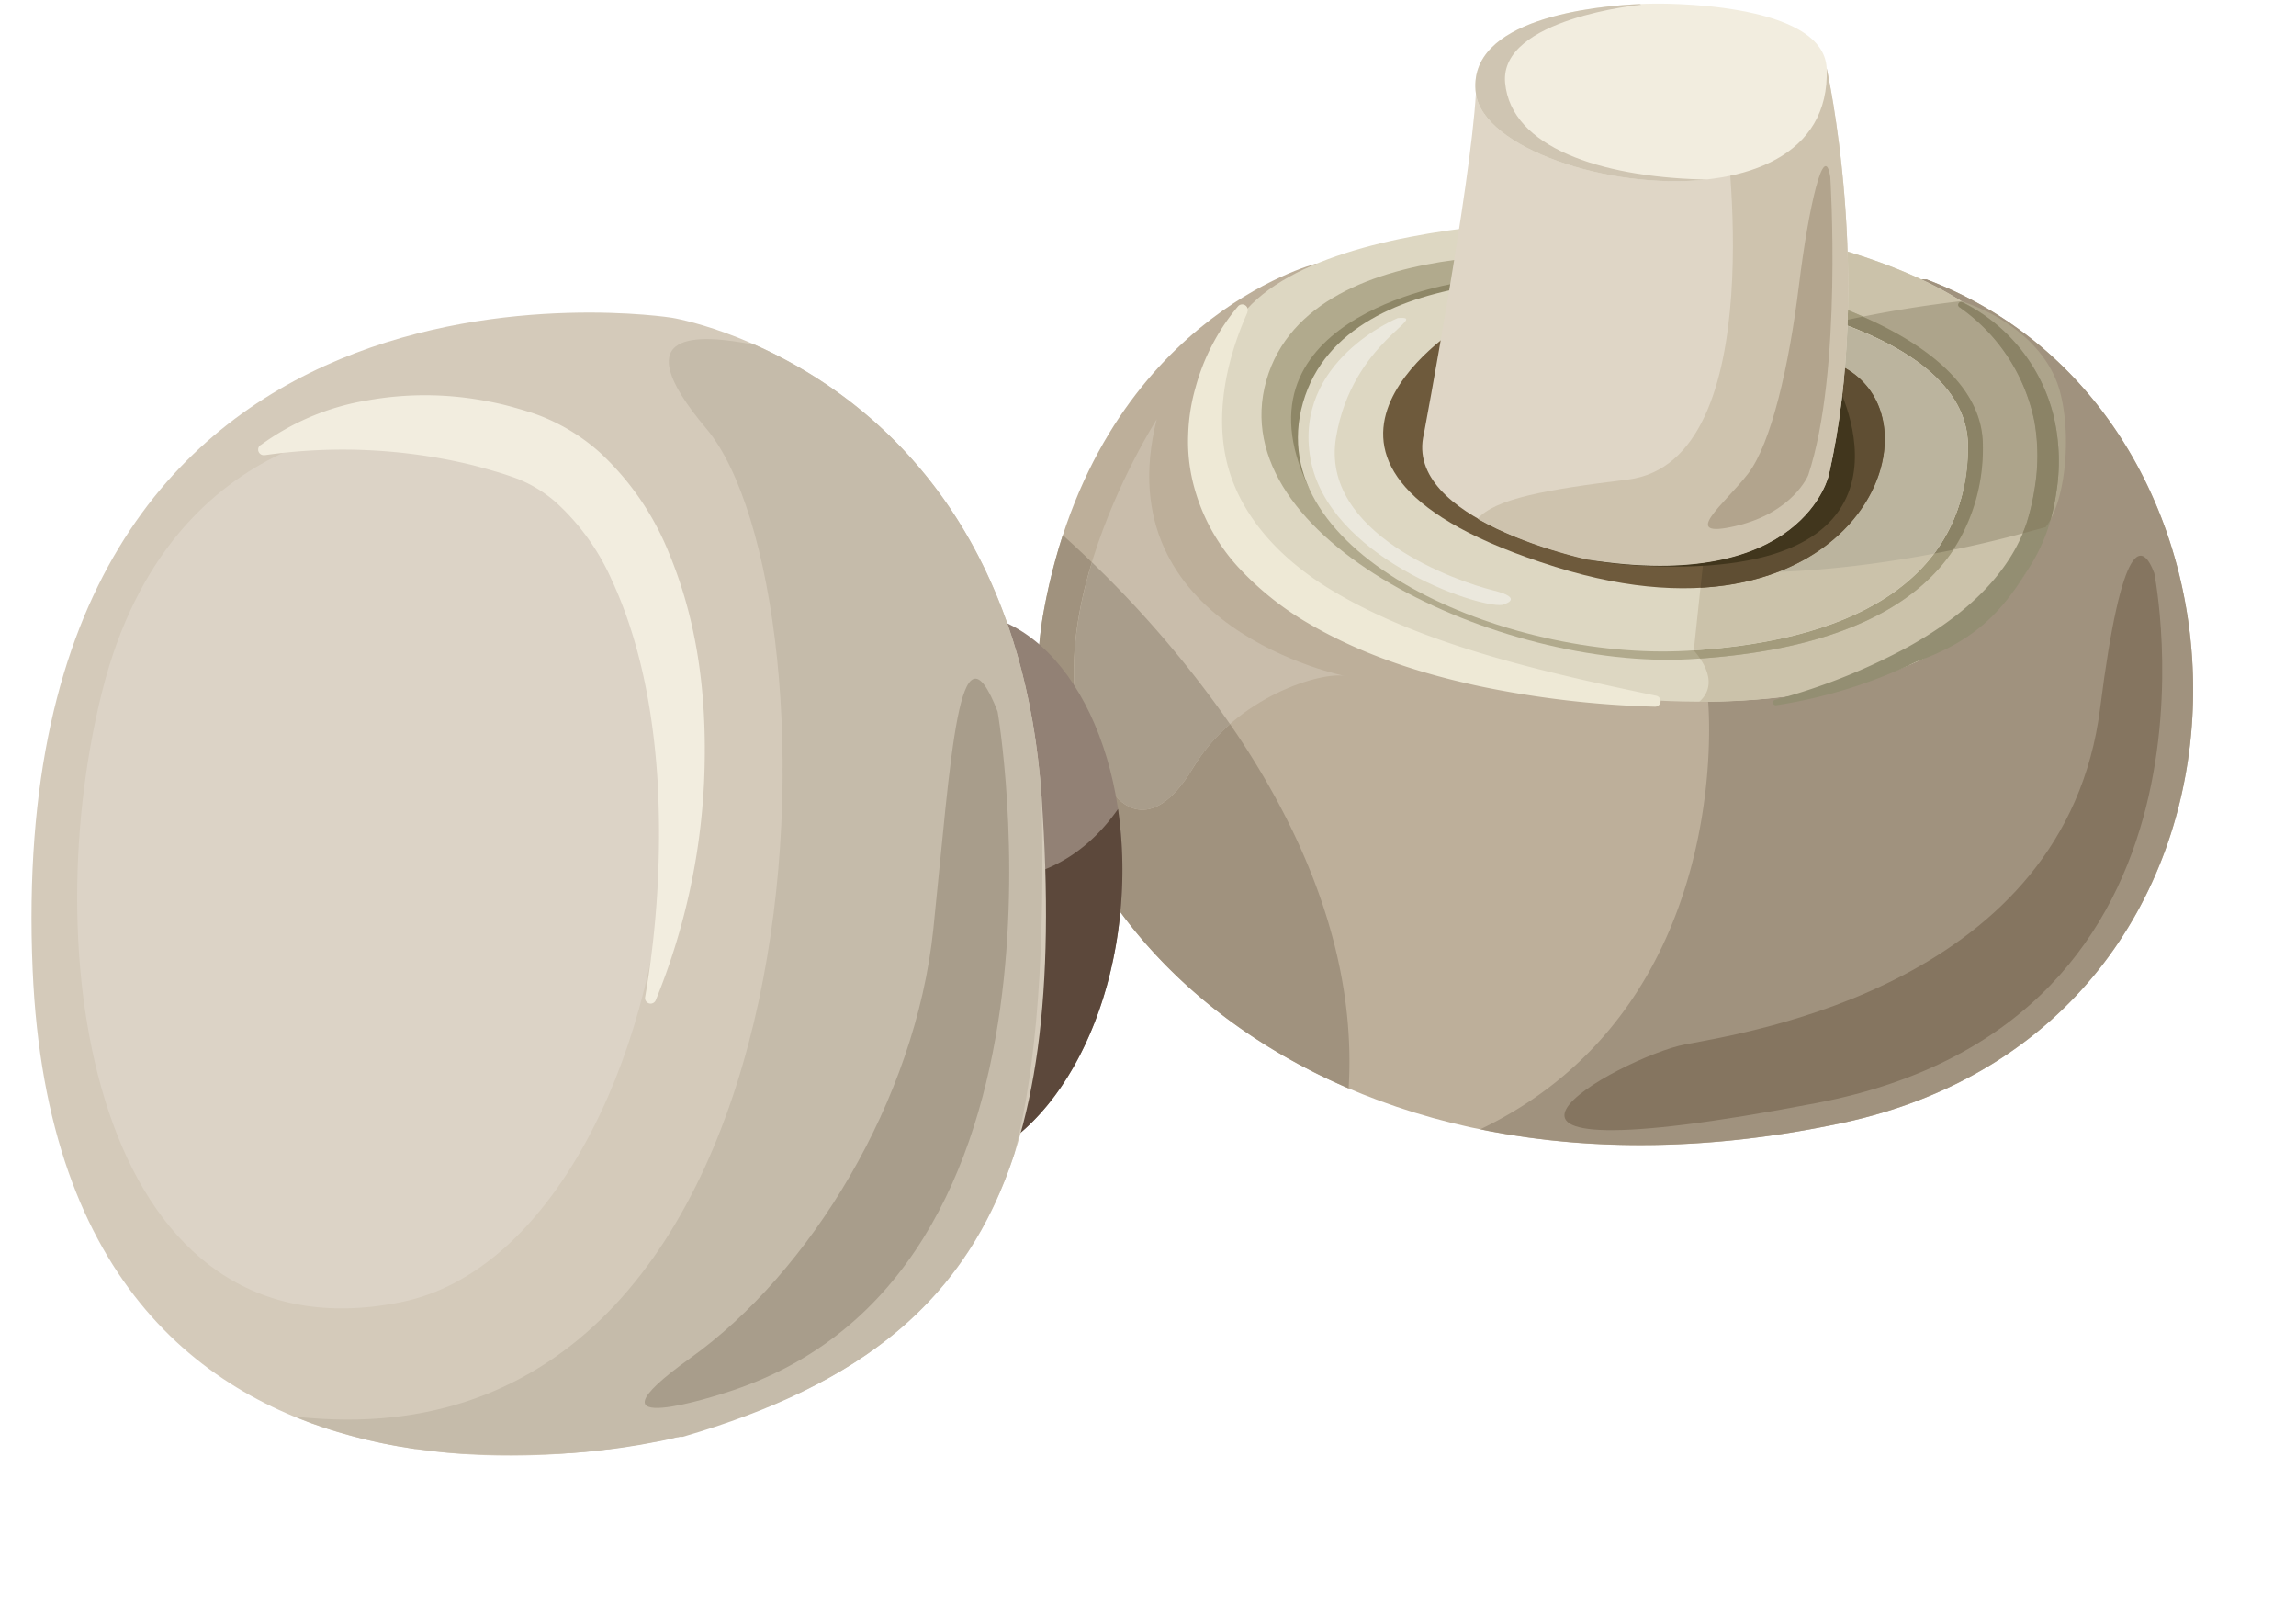 <svg xmlns="http://www.w3.org/2000/svg" viewBox="-5.06 -0.58 368.38 257.12"><title>Depositphotos_9111231_04</title><g data-name="Layer 2"><g data-name="Layer 1"><path d="M304.07 44.25C363 66.68 363.32 164 290.51 179.55c-83.9 17.9-136.64-35.2-128.12-82S206 41.73 206 41.73z" fill="#bdaf9a"/><path d="M165.46 85.26a94.24 94.24 0 0 0-3.07 12.27c-5.39 29.39 13.45 61.24 48.93 76.47 2.51-40.62-31.32-75.65-45.86-88.74z" fill="#a0927e"/><path d="M304.07 44.25l-9.83-.25a57 57 0 0 0-5.83 6.13C244.66 103.26 269 112 269 112s4.64 48.8-36.55 68.56c16.94 3.47 36.45 3.58 58-1C363.32 164 363 66.68 304.07 44.25z" fill="#a0927e"/><path d="M340.58 91.35s14.5 71.86-54.18 85-31.39-7.45-21.09-9.4 61-9.79 66.58-53.92c3.55-28.03 6.84-26.6 8.69-21.68z" fill="#857560"/><path d="M265.19 34.68S205 31.48 193 51.71c-14.12 23.83 6.34 51.78 54.41 58.74s84.8-10.25 75.67-46.29c-6.48-25.44-57.89-29.48-57.89-29.48z" fill="#ddd7c2"/><path d="M273.95 35.81l-7.24 68s4.71 4.76.86 8.19c37.6 0 63.27-17 55.47-47.8-4.76-18.87-34.13-25.97-49.09-28.39z" fill="#cbc2aa"/><path d="M268.09 90.78c14.59 1.59 36.64-1.43 55.06-6.85 3-3.7 4.25-14 2.37-21.43-1.76-7-8.25-12.22-15.89-14.78A192 192 0 0 0 271.8 56z" fill="#ada48b"/><path d="M253.3 40.91s-47.9-6-55.18 19.53 37.63 46.41 67.89 44.72 47-13.34 47.08-34.2-43.77-29.51-59.79-30.05z" fill="#b1aa8d"/><path d="M273.11 43.66l-6.4 60.11a10.08 10.08 0 0 1 1 1.28C296.88 103 313 91.42 313.08 71c.09-14.68-21.54-23.31-39.97-27.34z" fill="#a39b7c"/><path d="M308.32 87.61A29.7 29.7 0 0 0 313.08 71c.06-9.18-8.41-16-19.27-20.79a198.93 198.93 0 0 0-22 5.78l-3.65 34.22-.06.6c10.81 1.19 25.72-.21 40.22-3.2z" fill="#8b8366"/><path d="M229.61 44.65s-36.7 5-25.34 31.56c9.48 22.18 25.34-31.56 25.34-31.56z" fill="#8e8767"/><path d="M254.44 44.68S211 39.6 204 64s32.61 41.42 61.58 39.81 45-12.78 45.08-32.75-40.87-25.87-56.22-26.38z" fill="#ddd7c2"/><path d="M272.78 46.73l-6.08 57c28.26-1.84 43.84-13 44-32.68.06-14.05-20.47-21.2-37.92-24.32z" fill="#cbc2aa"/><path d="M305.27 88.22a28.07 28.07 0 0 0 5.4-17.12c.06-9.62-9.42-16-21-20-8.62 1.94-15.29 4-17.89 4.9l-3.58 33.6-.13 1.22c10.08 1.05 23.69-.04 37.2-2.6z" fill="#bbb49e"/><path d="M229 51.9s-35.75 22.41 15.46 38.44c48.75 15.26 63.88-24.71 45.06-32.59S229 51.9 229 51.9z" fill="#6e5a3c"/><path d="M289.51 57.74c-4.72-2-10.87-3.33-17.45-4.25l-4.28 40.2c29.8-1.63 37.11-29.5 21.73-35.95z" fill="#5f4e33"/><path d="M289.71 61.1s16.61 31.22-30.54 29.1 30.54-29.1 30.54-29.1z" fill="#41361d"/><path d="M223.4 69s7.48-39.78 8.34-54.59 56.29-4 56.29-4 7.5 33.4.36 65.06c0 0-4 19.15-38.78 13.63 0 .01-29.61-6.23-26.21-20.1z" fill="#dfd6c6"/><path d="M275 8.35c-1.14 3.21-2.24 6.86-3.29 11 0 0 7.87 54.08-15.63 57-13.25 1.62-21.2 3.07-24.06 6.28 7.69 4.44 17.59 6.54 17.59 6.54 34.74 5.52 38.78-13.63 38.78-13.63 7.14-31.67-.36-65.06-.36-65.06S282.54 9.35 275 8.35z" fill="#cec3ae"/><path d="M260.23 0s-30.43-.06-28.5 14.43 57.34 24.12 56.29-4C287.62-.58 260.23 0 260.23 0z" fill="#f2eddf"/><path d="M219.2 50.44s-16.81 6.85-14 22.57 26.59 23.92 30.75 23.44c0 0 4-1-1.54-2.36s-27.7-9-25.11-24.5 15.41-19.59 9.9-19.15z" fill="#ebe8dd"/><path d="M195.06 49.6c-3.72 8.3-5.34 17.57-2.84 25.55s8.78 14.36 16.36 18.93 16.24 7.83 25 10.43 17.93 4.6 27.09 6.51a.89.89 0 0 1-.2 1.76 158.86 158.86 0 0 1-28.15-3.29c-9.28-2-18.55-4.93-27.09-9.87a48.58 48.58 0 0 1-11.71-9.32 31.11 31.11 0 0 1-7.2-13.58 27.75 27.75 0 0 1-.74-7.69 30.67 30.67 0 0 1 1.18-7.47 34.16 34.16 0 0 1 6.81-13 .89.89 0 0 1 1.49.94z" fill="#eee9d6"/><path d="M309.79 47.88a27.77 27.77 0 0 1 14.68 18.43 31.65 31.65 0 0 1 .37 12.21 33.67 33.67 0 0 1-1.43 6 29.2 29.2 0 0 1-2.67 5.59c-4.37 7.08-8.36 11.83-18.28 15.43a78.6 78.6 0 0 1-22.52 7 .44.44 0 0 1-.18-.87 96.7 96.7 0 0 0 21.4-8.53c6.63-3.7 12.8-8.47 16.6-14.78a25.9 25.9 0 0 0 2.31-4.94 37 37 0 0 0 1.3-5.37 31.75 31.75 0 0 0 0-11 29.42 29.42 0 0 0-12-18.32.44.44 0 0 1 .45-.76z" fill="#938e72"/><path d="M320.09 83.36c-.19.54-.4 1.08-.62 1.61q1.86-.5 3.68-1a8.21 8.21 0 0 0 .83-1.28 38 38 0 0 0 .86-4.12 31.65 31.65 0 0 0-.37-12.21 27.77 27.77 0 0 0-14.68-18.43.44.44 0 0 0-.45.76 29.42 29.42 0 0 1 12 18.32 31.75 31.75 0 0 1 0 11 37 37 0 0 1-1.25 5.35z" fill="#8b8366"/><path d="M236.43 12.73C235.45 2.35 258.28.17 258.28.17l-.28-.1c-7 .31-27.87 2.28-26.26 14.37 1.16 8.65 21.32 15.56 37.19 13.76h-1.19c-15.95-.48-30.34-5.1-31.31-15.47z" fill="#cfc5b2"/><path d="M288.6 27.81s2 31.15-3.54 47.83c0 0-2.41 6-11.66 8.16s-1.74-3.53 2-8.39S282 58 283.56 45.27s4.06-23.55 5.04-17.46z" fill="#b2a48d"/><path d="M180.53 66.68s-25 39-6.45 60.55c0 0 5.3 7 12.28-4.64s20.89-15.48 24.35-14.74c-.01-.01-38.6-7.7-30.18-41.17z" fill="#c9bdab"/><path d="M170.14 89.62c-3.76 12.3-5.13 27.06 3.94 37.61 0 0 5.3 7 12.28-4.64a29.38 29.38 0 0 1 5.94-7 174.69 174.69 0 0 0-22.16-25.97z" fill="#a99d8b"/><ellipse cx="146.65" cy="142.2" rx="44.66" ry="28.24" transform="rotate(-85.59 146.663 142.206)" fill="#928175"/><path d="M174.81 144.37a68.45 68.45 0 0 0-.49-15.18c-9.32 13.34-22.06 11.21-22.06 11.21s-15.7 19.57-22.58 39.36c3.83 4.06 8.44 6.58 13.54 7 15.55 1.17 29.7-17.76 31.59-42.39z" fill="#5c483b"/><path d="M102.76 50.39s54.54 8.75 59.3 76.9c4.33 62-11 89.18-57.52 102.4 0 0-100 26.85-104.36-74.65C-5.06 33.21 102.76 50.39 102.76 50.39z" fill="#d4caba"/><path d="M60.13 67.48s-37.74-1.54-48.84 43-.1 107.53 48 97.81 64.6-134.58.84-140.81z" fill="#dcd3c6"/><path d="M157.72 184.37c3.66-14.17 4.89-32.65 4.34-57.08-3.23-46.35-29.48-65.21-46-72.55-8.81-1.74-21.43-2.74-7.83 13.39C130.37 94.34 129.82 234 44.56 226.87c-.78-.07-1.53-.12-2.26-.16h.06c.83.34 1.67.67 2.52 1l.55.19 2.07.71.69.22 2 .59.69.19 2 .54.59.15q1.19.29 2.37.54l.25.05c1.8.38 3.6.69 5.38.95h.29c.77.11 1.53.21 2.29.3l.56.07 2 .21.62.05 2 .15h.58l2.08.11h.4c2.5.1 4.93.11 7.26.05h.38l1.88-.06h.51l1.7-.09h.52l1.67-.12h.42l1.8-.16h.19c1.34-.13 2.62-.27 3.82-.43h.21l1.49-.2.41-.06 1.19-.18.43-.07 1.09-.17.38-.06 1-.19.29-.05 1.14-.22h.06l1.11-.22.87-.19.24-.06.55-.12.22-.05.41-.1h.18l.31-.08h.44c28.77-8.37 45.54-21.84 53.26-45.53z" fill="#c5bbaa"/><path d="M155 113.56s15.67 90.75-43.82 109.31c0 0-24.69 8.13-5.49-5.6s36.13-41.28 39-68.84 4.04-51 10.31-34.87z" fill="#a89d8b"/><path d="M36.72 70.85a40 40 0 0 1 17.18-7.21 52.31 52.31 0 0 1 18.95.09c1.57.28 3.13.64 4.66 1.08q1.15.32 2.29.68l.57.18.65.23c.35.13.64.23 1.14.44a31.69 31.69 0 0 1 9 5.64 44.71 44.71 0 0 1 11.17 16.3c4.91 11.86 6.1 24.37 5.58 36.49a105.81 105.81 0 0 1-7.76 35.09.89.89 0 0 1-1.16.48.9.9 0 0 1-.54-1 154.84 154.84 0 0 0 2-34.58c-.7-11.34-2.85-22.64-7.4-32.4A37.05 37.05 0 0 0 84.14 80a21.15 21.15 0 0 0-5.88-3.66c-.18-.09-.58-.22-.92-.35l-.87-.3c-.64-.22-1.28-.42-1.93-.61-1.29-.38-2.59-.74-3.9-1.08a88.38 88.38 0 0 0-33.16-1.58h-.09a.9.9 0 0 1-.67-1.61z" fill="#f2eddf"/></g></g></svg>